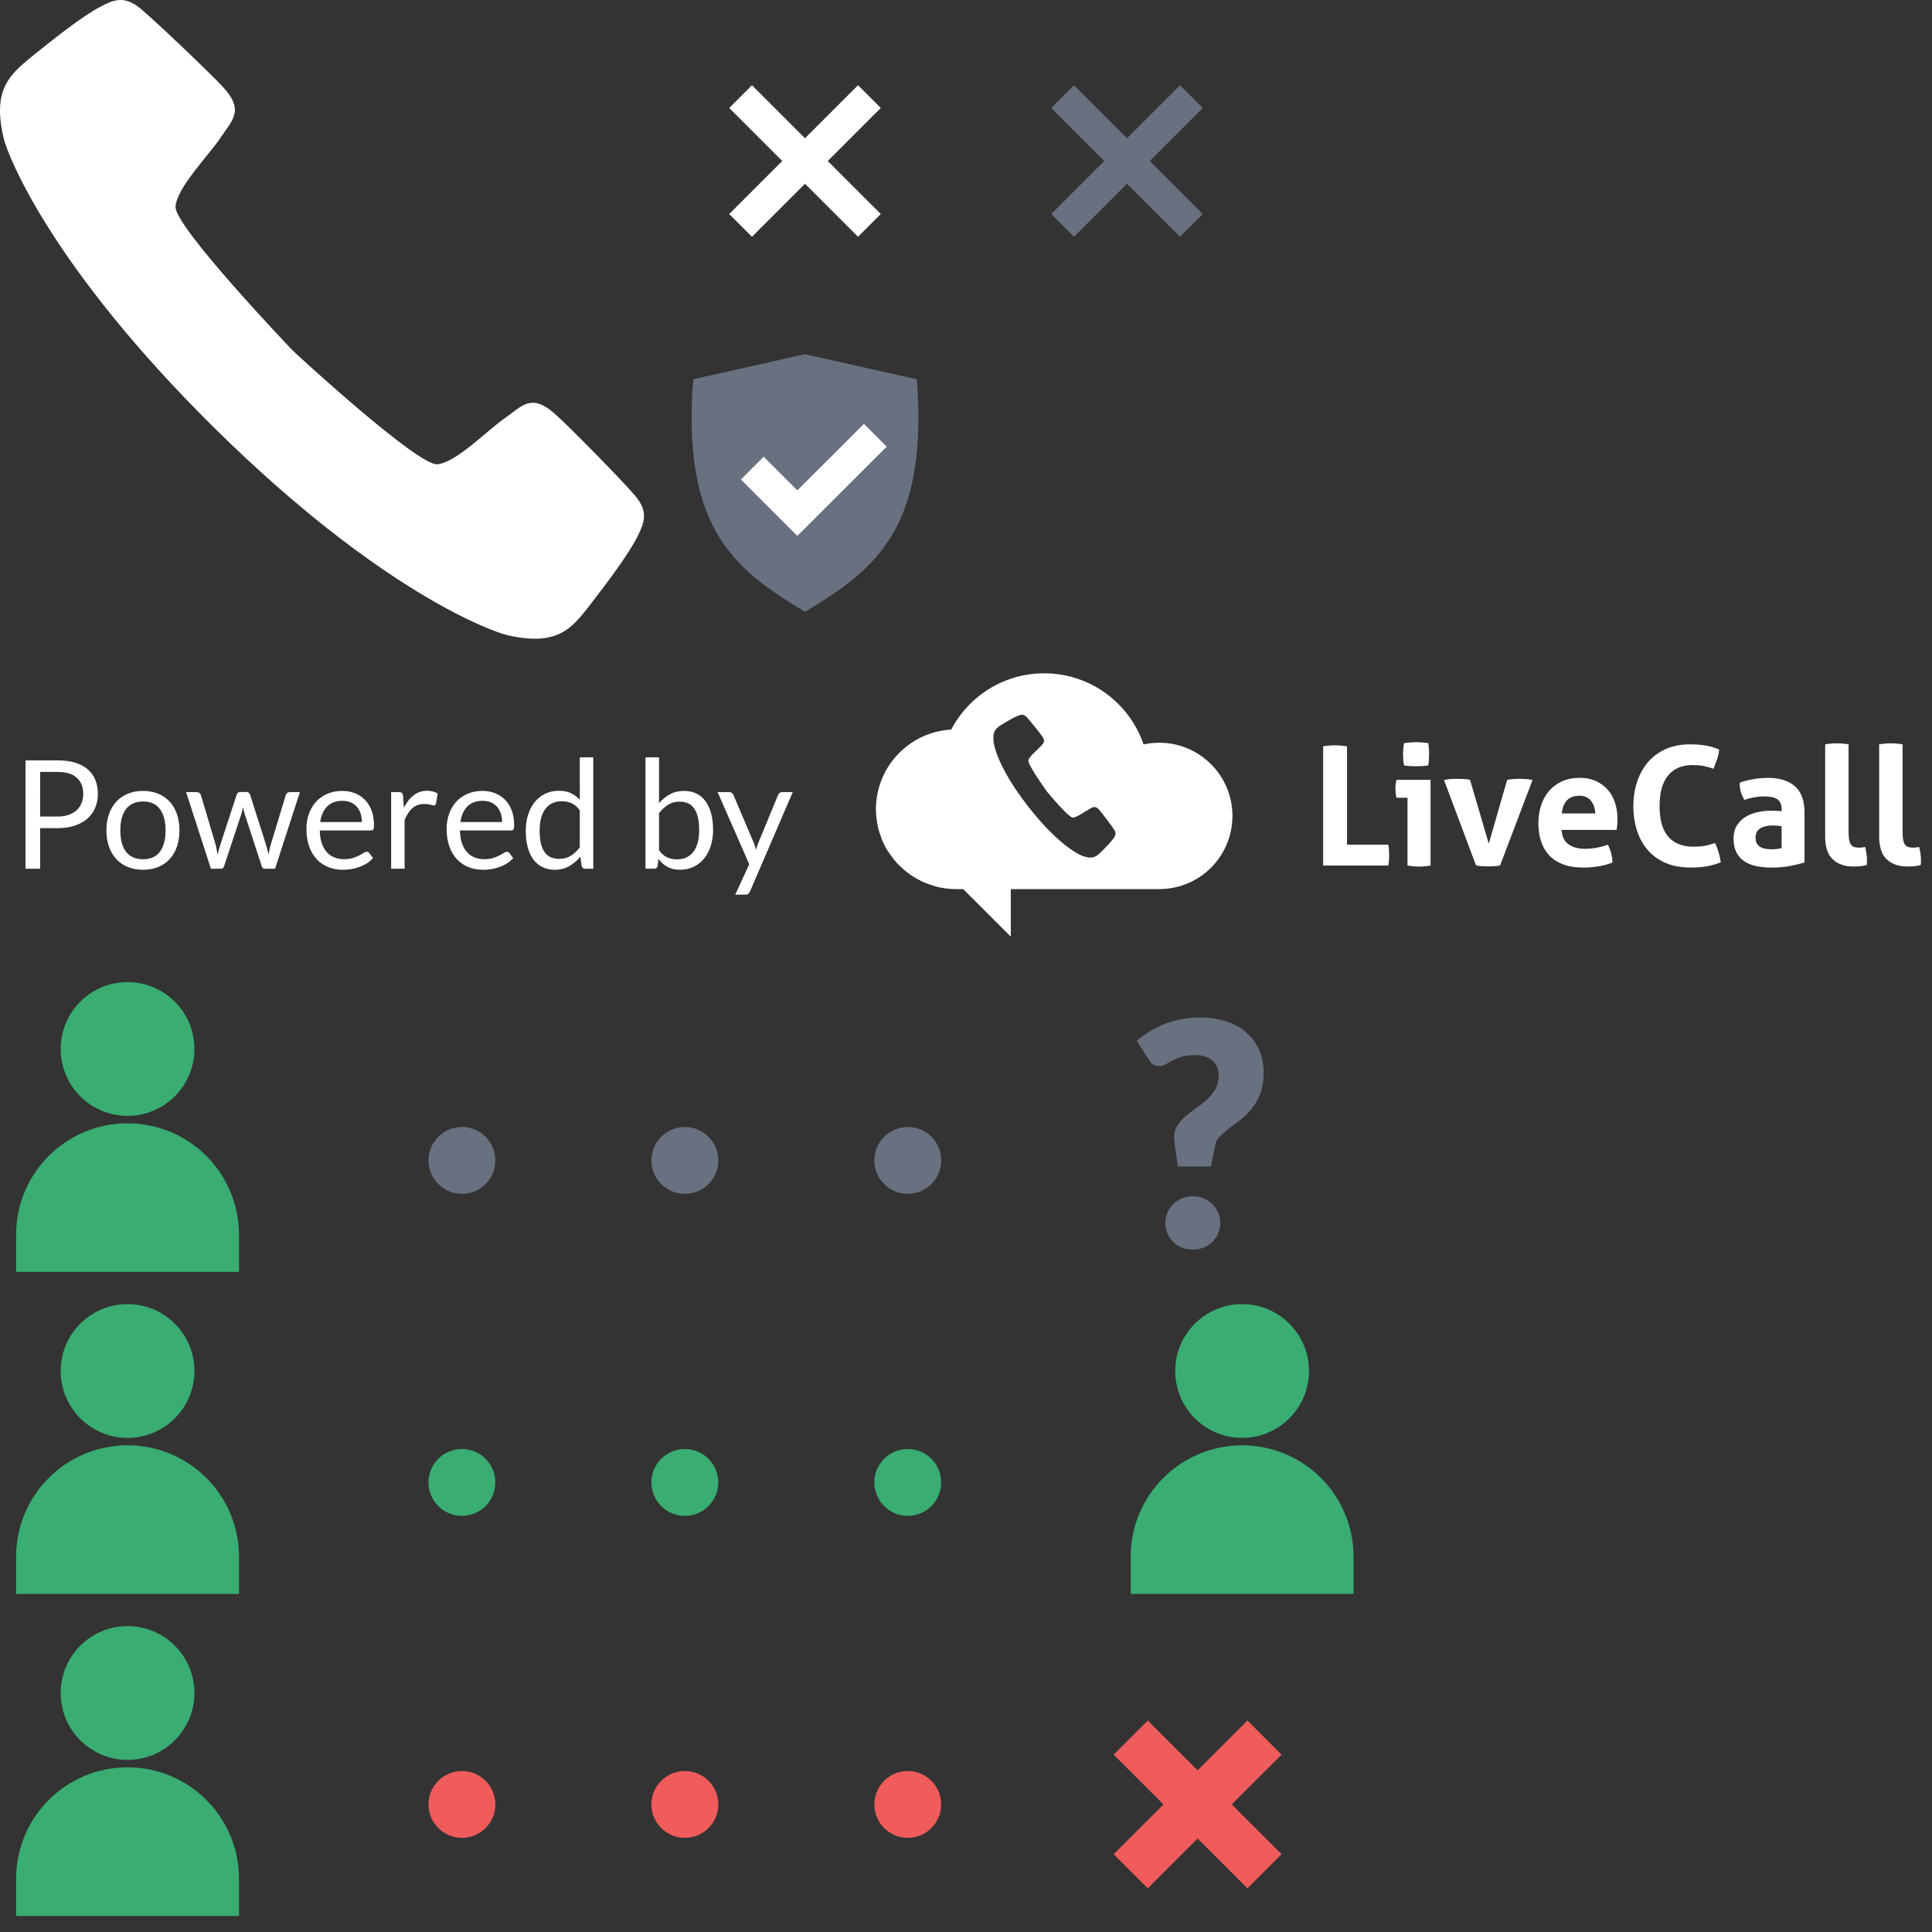 <?xml version="1.0" encoding="iso-8859-1"?>
<!-- Generator: Adobe Illustrator 16.0.4, SVG Export Plug-In . SVG Version: 6.00 Build 0)  -->
<!DOCTYPE svg PUBLIC "-//W3C//DTD SVG 1.1//EN" "http://www.w3.org/Graphics/SVG/1.1/DTD/svg11.dtd">
<svg version="1.1" id="Layer_1" xmlns="http://www.w3.org/2000/svg" xmlns:xlink="http://www.w3.org/1999/xlink" x="0px" y="0px"
	 width="120px" height="120px" viewBox="0 0 120 120" style="enable-background:new 0 0 120 120;" xml:space="preserve">
<rect x="0" y="0" width="120" height="120" fill="#333333" stroke="none"/>
<path id="path4597_11_" style="fill:#FFFFFF;" d="M31.556,39.461c3.028,0.683,3.927-0.394,5.003-1.775
	c1.076-1.392,2.482-3.238,3.058-4.406c0.383-0.785,0.695-1.484-0.178-2.501c-0.866-1.015-4.013-4.208-4.883-4.992
	c-1.537-1.418-2.103-0.582-3.164,0.16c-1.072,0.728-3.054,2.791-4.227,2.89c-1.214,0.107-8.771-6.85-9.005-7.087
	c0,0-7.34-7.678-7.258-8.914c0.078-1.187,2.091-3.218,2.808-4.298c0.704-1.083,1.524-1.669,0.086-3.192
	C13,4.493,9.765,1.403,8.735,0.54C7.709-0.319,7.013,0.008,6.242,0.416C5.099,1.006,3.281,2.458,1.917,3.56
	C0.563,4.678-0.49,5.604,0.237,8.623c0.256,1.047,2.926,7.943,13.136,18.015C23.59,36.709,30.511,39.228,31.556,39.461z"/>
<line style="fill:none;stroke:#FFFFFF;stroke-width:2;stroke-miterlimit:10;" x1="54" y1="6" x2="46" y2="14"/>
<line style="fill:none;stroke:#FFFFFF;stroke-width:2;stroke-miterlimit:10;" x1="54" y1="14" x2="46" y2="6"/>
<g>
	<path style="fill:#697080;" d="M43.061,23.555c-0.068,0.768-0.105,1.541-0.105,2.332c0,7.314,2.926,9.654,7.043,12.113
		c4.119-2.459,7.047-4.799,7.047-12.113c0-0.791-0.039-1.564-0.107-2.332L49.998,22L43.061,23.555z"/>
	<polyline style="fill:none;stroke:#FFFFFF;stroke-width:2;stroke-miterlimit:10;" points="54.367,27.035 49.523,31.873 
		46.725,29.076 	"/>
</g>
<g>
	<path style="fill:#FFFFFF;" d="M82.184,46.356c0.254-0.042,0.498-0.062,0.73-0.062c0.24,0,0.492,0.021,0.752,0.062v6.107h2.564
		c0.021,0.117,0.035,0.229,0.043,0.335c0.006,0.106,0.01,0.208,0.01,0.304c0,0.11-0.004,0.218-0.01,0.324
		c-0.008,0.106-0.021,0.219-0.043,0.335h-4.047V46.356z"/>
	<path style="fill:#FFFFFF;" d="M87.424,49.549h-0.689c-0.021-0.089-0.037-0.184-0.047-0.283s-0.016-0.193-0.016-0.283
		c0-0.186,0.021-0.367,0.062-0.546h2.121v5.325c-0.246,0.041-0.488,0.062-0.721,0.062c-0.227,0-0.463-0.021-0.711-0.062V49.549z
		 M87.207,47.54c-0.041-0.232-0.061-0.463-0.061-0.689c0-0.22,0.02-0.45,0.061-0.69c0.117-0.021,0.242-0.036,0.377-0.046
		c0.133-0.011,0.256-0.016,0.365-0.016c0.117,0,0.244,0.005,0.381,0.016c0.137,0.01,0.264,0.025,0.381,0.046
		c0.021,0.117,0.035,0.231,0.041,0.345c0.008,0.114,0.012,0.229,0.012,0.346c0,0.109-0.004,0.223-0.012,0.34
		c-0.006,0.117-0.02,0.233-0.041,0.35c-0.117,0.021-0.242,0.035-0.375,0.042c-0.135,0.007-0.26,0.01-0.377,0.01
		c-0.109,0-0.232-0.003-0.371-0.01C87.451,47.575,87.324,47.562,87.207,47.54z"/>
	<path style="fill:#FFFFFF;" d="M89.689,48.447c0.164-0.034,0.318-0.056,0.459-0.062s0.262-0.01,0.365-0.01
		c0.137,0,0.275,0.003,0.412,0.01s0.264,0.024,0.381,0.052l1.164,3.966l1.143-3.966c0.117-0.021,0.24-0.036,0.371-0.046
		c0.131-0.011,0.262-0.016,0.393-0.016c0.102,0,0.221,0.003,0.355,0.01c0.133,0.007,0.285,0.028,0.457,0.062l-2.018,5.314
		c-0.131,0.021-0.27,0.034-0.412,0.041c-0.145,0.007-0.266,0.011-0.361,0.011c-0.104,0-0.219-0.004-0.35-0.011
		s-0.254-0.024-0.371-0.052L89.689,48.447z"/>
	<path style="fill:#FFFFFF;" d="M96.992,51.547c0.027,0.412,0.172,0.711,0.434,0.896c0.26,0.186,0.604,0.278,1.029,0.278
		c0.234,0,0.473-0.022,0.717-0.067c0.242-0.044,0.475-0.108,0.695-0.19c0.074,0.138,0.141,0.303,0.195,0.494
		c0.055,0.192,0.086,0.398,0.092,0.618c-0.535,0.206-1.139,0.31-1.812,0.31c-0.494,0-0.918-0.069-1.271-0.206
		c-0.354-0.138-0.643-0.328-0.865-0.572c-0.223-0.243-0.389-0.533-0.494-0.87c-0.107-0.336-0.16-0.704-0.16-1.103
		c0-0.391,0.055-0.758,0.164-1.102c0.111-0.344,0.273-0.642,0.49-0.896c0.217-0.254,0.484-0.454,0.803-0.603
		c0.32-0.147,0.691-0.221,1.117-0.221c0.371,0,0.701,0.064,0.99,0.195c0.287,0.131,0.533,0.309,0.736,0.535
		c0.201,0.227,0.355,0.496,0.457,0.809c0.104,0.312,0.156,0.647,0.156,1.005c0,0.13-0.006,0.259-0.016,0.386
		c-0.012,0.127-0.023,0.229-0.037,0.304H96.992z M99.084,50.527c-0.014-0.329-0.105-0.596-0.273-0.798
		c-0.168-0.203-0.402-0.304-0.705-0.304c-0.344,0-0.605,0.096-0.783,0.288s-0.285,0.464-0.318,0.813H99.084z"/>
	<path style="fill:#FFFFFF;" d="M106.529,52.361c0.09,0.192,0.164,0.39,0.223,0.592c0.059,0.203,0.102,0.407,0.129,0.613
		c-0.357,0.13-0.68,0.216-0.963,0.257c-0.285,0.041-0.594,0.062-0.922,0.062c-0.584,0-1.096-0.095-1.535-0.283
		c-0.439-0.189-0.809-0.454-1.107-0.794s-0.523-0.743-0.676-1.21c-0.15-0.467-0.227-0.975-0.227-1.524
		c0-0.549,0.08-1.059,0.238-1.529s0.387-0.877,0.684-1.221c0.299-0.344,0.666-0.611,1.104-0.804
		c0.436-0.191,0.932-0.288,1.488-0.288c0.33,0,0.633,0.021,0.91,0.062c0.279,0.041,0.58,0.127,0.902,0.258
		c-0.014,0.206-0.055,0.407-0.123,0.603c-0.07,0.195-0.145,0.394-0.227,0.592c-0.24-0.082-0.453-0.141-0.639-0.175
		s-0.406-0.052-0.66-0.052c-0.658,0-1.166,0.215-1.52,0.645c-0.354,0.429-0.529,1.065-0.529,1.91c0,1.676,0.711,2.514,2.131,2.514
		c0.254,0,0.479-0.018,0.67-0.052C106.074,52.502,106.289,52.443,106.529,52.361z"/>
	<path style="fill:#FFFFFF;" d="M110.66,50.26c0-0.165-0.027-0.299-0.082-0.401c-0.055-0.104-0.131-0.184-0.227-0.242
		s-0.215-0.098-0.355-0.119c-0.141-0.021-0.297-0.03-0.469-0.03c-0.371,0-0.766,0.072-1.186,0.216
		c-0.096-0.178-0.168-0.347-0.215-0.505c-0.049-0.157-0.072-0.346-0.072-0.566c0.301-0.103,0.604-0.178,0.906-0.227
		c0.303-0.048,0.584-0.071,0.844-0.071c0.715,0,1.273,0.171,1.674,0.515c0.402,0.344,0.604,0.893,0.604,1.647v3.091
		c-0.24,0.075-0.533,0.147-0.877,0.216c-0.342,0.068-0.73,0.104-1.162,0.104c-0.352,0-0.672-0.031-0.965-0.093
		c-0.291-0.062-0.541-0.165-0.75-0.31c-0.211-0.144-0.371-0.329-0.484-0.556s-0.17-0.505-0.17-0.835c0-0.329,0.07-0.605,0.211-0.829
		c0.141-0.223,0.322-0.401,0.545-0.535s0.473-0.23,0.748-0.288c0.273-0.059,0.549-0.088,0.822-0.088c0.199,0,0.42,0.01,0.66,0.031
		V50.26z M110.66,51.32c-0.082-0.014-0.172-0.025-0.268-0.036c-0.096-0.01-0.182-0.015-0.258-0.015c-0.336,0-0.602,0.06-0.799,0.18
		c-0.195,0.12-0.293,0.314-0.293,0.582c0,0.179,0.037,0.316,0.113,0.412c0.076,0.097,0.166,0.167,0.273,0.211
		c0.105,0.045,0.219,0.072,0.34,0.083c0.119,0.01,0.225,0.015,0.314,0.015c0.102,0,0.205-0.008,0.309-0.025
		c0.104-0.017,0.191-0.032,0.268-0.046V51.32z"/>
	<path style="fill:#FFFFFF;" d="M113.365,46.232c0.248-0.041,0.492-0.062,0.732-0.062c0.232,0,0.473,0.021,0.721,0.062v5.407
		c0,0.213,0.012,0.385,0.035,0.516c0.025,0.13,0.062,0.231,0.113,0.304c0.053,0.072,0.119,0.122,0.201,0.149
		s0.186,0.041,0.309,0.041c0.055,0,0.115-0.004,0.182-0.011c0.064-0.007,0.129-0.017,0.189-0.03
		c0.076,0.281,0.113,0.556,0.113,0.823c0,0.056,0,0.105,0,0.149c0,0.045-0.006,0.095-0.02,0.149
		c-0.111,0.034-0.242,0.059-0.396,0.072s-0.297,0.021-0.428,0.021c-0.529,0-0.953-0.146-1.271-0.438
		c-0.32-0.292-0.48-0.768-0.48-1.427V46.232z"/>
	<path style="fill:#FFFFFF;" d="M116.719,46.232c0.248-0.041,0.492-0.062,0.732-0.062c0.232,0,0.473,0.021,0.721,0.062v5.407
		c0,0.213,0.012,0.385,0.035,0.516c0.025,0.13,0.062,0.231,0.113,0.304c0.053,0.072,0.119,0.122,0.201,0.149
		s0.186,0.041,0.309,0.041c0.055,0,0.115-0.004,0.182-0.011c0.064-0.007,0.129-0.017,0.189-0.03
		c0.076,0.281,0.113,0.556,0.113,0.823c0,0.056,0,0.105,0,0.149c0,0.045-0.006,0.095-0.02,0.149
		c-0.111,0.034-0.242,0.059-0.396,0.072s-0.297,0.021-0.428,0.021c-0.529,0-0.953-0.146-1.271-0.438
		c-0.32-0.292-0.48-0.768-0.48-1.427V46.232z"/>
</g>
<g>
	<path style="fill:#FFFFFF;" d="M72.004,46.132c-0.334,0-0.66,0.038-0.975,0.106c-0.875-2.569-3.307-4.417-6.172-4.417
		c-2.508,0-4.686,1.417-5.775,3.495c-2.281,0.127-4.15,1.797-4.582,3.984c-0.062,0.312-0.096,0.635-0.096,0.965
		c0,0.361,0.047,0.71,0.121,1.05c0.004,0.02,0.002,0.041,0.006,0.061c0.051,0.223,0.125,0.436,0.205,0.646
		c0.014,0.039,0.021,0.08,0.037,0.118c0.107,0.267,0.242,0.52,0.395,0.76c0.051,0.079,0.109,0.15,0.164,0.228
		c0.113,0.158,0.229,0.312,0.359,0.455c0.072,0.081,0.15,0.154,0.229,0.23c0.129,0.125,0.262,0.243,0.404,0.354
		c0.088,0.069,0.178,0.135,0.271,0.197c0.148,0.102,0.303,0.19,0.463,0.275c0.098,0.052,0.193,0.104,0.295,0.149
		c0.178,0.079,0.363,0.142,0.553,0.2c0.092,0.028,0.18,0.064,0.275,0.087c0.287,0.07,0.582,0.121,0.885,0.139
		c0.1,0.008,0.197,0.01,0.297,0.01h0.002h0.461l2.957,2.955v-2.955h9.221c0.941,0,1.816-0.285,2.543-0.775
		c0.24-0.164,0.465-0.35,0.672-0.555c0.205-0.205,0.391-0.432,0.555-0.673c0.49-0.726,0.775-1.601,0.775-2.542
		C76.549,48.168,74.516,46.132,72.004,46.132z M69.166,52.068c-0.158,0.233-0.516,0.591-0.789,0.856
		c-0.271,0.267-0.498,0.471-1.129,0.244c-0.215-0.079-1.494-0.651-3.389-3.077c-1.893-2.429-2.127-3.819-2.15-4.05
		c-0.066-0.665,0.188-0.833,0.514-1.034c0.324-0.199,0.758-0.461,1.021-0.555c0.178-0.065,0.336-0.116,0.533,0.097
		c0.195,0.211,0.795,0.959,0.941,1.163c0.264,0.365,0.07,0.467-0.113,0.678c-0.188,0.212-0.68,0.591-0.73,0.841
		c-0.055,0.263,1.16,1.945,1.16,1.945c0.041,0.058,1.324,1.593,1.59,1.604c0.254,0.011,0.742-0.376,0.992-0.502
		c0.25-0.129,0.396-0.292,0.686,0.053c0.16,0.191,0.744,0.958,0.898,1.198C69.359,51.769,69.271,51.911,69.166,52.068z"/>
</g>
<g>
	<path style="fill:#FFFFFF;" d="M2.492,51.439v2.518H1.585v-6.729h1.986c0.426,0,0.796,0.049,1.11,0.147
		c0.315,0.099,0.575,0.239,0.782,0.421s0.36,0.4,0.463,0.657c0.102,0.257,0.152,0.543,0.152,0.859c0,0.313-0.055,0.6-0.164,0.859
		c-0.11,0.26-0.271,0.483-0.481,0.672c-0.212,0.188-0.474,0.334-0.787,0.438c-0.312,0.105-0.671,0.157-1.075,0.157H2.492z
		 M2.492,50.717h1.08c0.26,0,0.489-0.034,0.688-0.104c0.198-0.068,0.365-0.165,0.5-0.289c0.134-0.123,0.236-0.271,0.305-0.443
		c0.069-0.172,0.104-0.361,0.104-0.568c0-0.429-0.132-0.764-0.396-1.005s-0.665-0.361-1.2-0.361h-1.08V50.717z"/>
	<path style="fill:#FFFFFF;" d="M8.883,49.125c0.348,0,0.661,0.058,0.941,0.174c0.28,0.115,0.518,0.28,0.714,0.493
		c0.195,0.213,0.346,0.47,0.45,0.772c0.105,0.302,0.158,0.639,0.158,1.012c0,0.376-0.053,0.714-0.158,1.015
		c-0.104,0.3-0.255,0.557-0.45,0.77c-0.196,0.213-0.434,0.377-0.714,0.491s-0.594,0.171-0.941,0.171s-0.662-0.057-0.941-0.171
		c-0.28-0.114-0.52-0.278-0.717-0.491s-0.349-0.47-0.455-0.77c-0.106-0.301-0.16-0.639-0.16-1.015c0-0.373,0.054-0.71,0.16-1.012
		c0.106-0.303,0.258-0.56,0.455-0.772s0.437-0.378,0.717-0.493C8.221,49.183,8.536,49.125,8.883,49.125z M8.883,53.37
		c0.47,0,0.82-0.157,1.052-0.472c0.231-0.315,0.348-0.754,0.348-1.317c0-0.566-0.116-1.008-0.348-1.324s-0.582-0.475-1.052-0.475
		c-0.238,0-0.445,0.041-0.62,0.122c-0.176,0.081-0.321,0.199-0.439,0.353c-0.117,0.153-0.205,0.342-0.263,0.565
		s-0.087,0.477-0.087,0.759c0,0.281,0.029,0.533,0.087,0.756s0.146,0.409,0.263,0.562c0.118,0.151,0.264,0.269,0.439,0.35
		C8.438,53.329,8.645,53.37,8.883,53.37z"/>
	<path style="fill:#FFFFFF;" d="M11.559,49.2h0.658c0.068,0,0.125,0.017,0.169,0.052c0.044,0.034,0.073,0.075,0.089,0.122
		l0.911,3.062c0.025,0.112,0.049,0.222,0.07,0.326c0.021,0.105,0.041,0.211,0.057,0.317c0.024-0.106,0.053-0.212,0.084-0.317
		c0.031-0.104,0.064-0.214,0.099-0.326l1.005-3.081c0.016-0.047,0.043-0.086,0.083-0.117c0.039-0.031,0.088-0.047,0.147-0.047h0.361
		c0.062,0,0.114,0.016,0.155,0.047s0.068,0.07,0.085,0.117l0.981,3.081c0.034,0.109,0.064,0.218,0.091,0.324
		c0.027,0.106,0.053,0.211,0.078,0.314c0.016-0.104,0.036-0.211,0.061-0.324c0.025-0.112,0.052-0.218,0.08-0.314l0.93-3.062
		c0.016-0.051,0.046-0.092,0.089-0.125c0.044-0.032,0.096-0.049,0.155-0.049h0.63l-1.541,4.757h-0.662
		c-0.081,0-0.138-0.053-0.169-0.159l-1.052-3.227c-0.025-0.072-0.046-0.145-0.062-0.219c-0.016-0.073-0.031-0.146-0.047-0.218
		c-0.016,0.071-0.031,0.146-0.047,0.221s-0.036,0.148-0.061,0.221l-1.066,3.222c-0.034,0.106-0.099,0.159-0.192,0.159H13.1
		L11.559,49.2z"/>
	<path style="fill:#FFFFFF;" d="M21.256,49.125c0.285,0,0.549,0.048,0.789,0.143c0.242,0.096,0.449,0.233,0.625,0.414
		c0.176,0.18,0.312,0.402,0.412,0.666c0.098,0.265,0.146,0.566,0.146,0.904c0,0.132-0.014,0.22-0.041,0.263
		c-0.029,0.044-0.082,0.066-0.16,0.066h-3.166c0.007,0.301,0.047,0.562,0.122,0.784c0.075,0.222,0.179,0.407,0.311,0.557
		c0.131,0.148,0.288,0.26,0.469,0.333c0.182,0.073,0.385,0.11,0.612,0.11c0.209,0,0.391-0.024,0.541-0.072
		c0.152-0.049,0.283-0.102,0.393-0.158c0.109-0.056,0.201-0.108,0.275-0.157c0.072-0.048,0.137-0.072,0.189-0.072
		c0.068,0,0.123,0.026,0.16,0.08l0.234,0.305c-0.104,0.125-0.227,0.234-0.371,0.326c-0.145,0.093-0.299,0.169-0.463,0.229
		s-0.334,0.104-0.51,0.134c-0.174,0.029-0.348,0.044-0.52,0.044c-0.33,0-0.632-0.056-0.91-0.166
		c-0.277-0.111-0.517-0.274-0.719-0.489c-0.202-0.214-0.359-0.479-0.472-0.796c-0.112-0.315-0.169-0.679-0.169-1.089
		c0-0.332,0.051-0.642,0.152-0.93s0.248-0.538,0.439-0.749c0.19-0.212,0.424-0.378,0.699-0.498S20.913,49.125,21.256,49.125z
		 M21.275,49.74c-0.404,0-0.721,0.116-0.954,0.35c-0.231,0.233-0.375,0.557-0.432,0.97h2.588c0-0.194-0.027-0.372-0.08-0.533
		c-0.055-0.161-0.133-0.301-0.234-0.418c-0.104-0.117-0.23-0.208-0.379-0.272C21.637,49.772,21.467,49.74,21.275,49.74z"/>
	<path style="fill:#FFFFFF;" d="M24.295,53.957V49.2h0.48c0.09,0,0.152,0.017,0.188,0.052c0.033,0.034,0.057,0.094,0.07,0.178
		l0.057,0.742c0.162-0.332,0.363-0.591,0.604-0.777c0.238-0.186,0.52-0.279,0.842-0.279c0.133,0,0.25,0.015,0.357,0.045
		c0.105,0.029,0.205,0.071,0.295,0.124l-0.107,0.625c-0.021,0.078-0.07,0.117-0.145,0.117c-0.045,0-0.111-0.015-0.203-0.045
		c-0.09-0.029-0.217-0.044-0.381-0.044c-0.291,0-0.533,0.084-0.729,0.253c-0.197,0.169-0.359,0.415-0.492,0.737v3.029H24.295z"/>
	<path style="fill:#FFFFFF;" d="M29.963,49.125c0.285,0,0.549,0.048,0.789,0.143c0.242,0.096,0.449,0.233,0.625,0.414
		c0.176,0.18,0.312,0.402,0.412,0.666c0.098,0.265,0.146,0.566,0.146,0.904c0,0.132-0.014,0.22-0.041,0.263
		c-0.029,0.044-0.082,0.066-0.16,0.066h-3.166c0.008,0.301,0.047,0.562,0.123,0.784c0.074,0.222,0.178,0.407,0.311,0.557
		c0.131,0.148,0.287,0.26,0.469,0.333s0.385,0.11,0.611,0.11c0.209,0,0.391-0.024,0.541-0.072c0.152-0.049,0.283-0.102,0.393-0.158
		c0.109-0.056,0.201-0.108,0.275-0.157c0.072-0.048,0.137-0.072,0.189-0.072c0.068,0,0.123,0.026,0.16,0.08l0.234,0.305
		c-0.104,0.125-0.227,0.234-0.371,0.326c-0.145,0.093-0.299,0.169-0.463,0.229s-0.334,0.104-0.51,0.134
		c-0.174,0.029-0.348,0.044-0.52,0.044c-0.33,0-0.633-0.056-0.91-0.166c-0.277-0.111-0.516-0.274-0.719-0.489
		c-0.201-0.214-0.359-0.479-0.471-0.796c-0.113-0.315-0.17-0.679-0.17-1.089c0-0.332,0.051-0.642,0.152-0.93
		s0.248-0.538,0.439-0.749c0.191-0.212,0.424-0.378,0.699-0.498S29.619,49.125,29.963,49.125z M29.982,49.74
		c-0.404,0-0.721,0.116-0.953,0.35s-0.375,0.557-0.432,0.97h2.588c0-0.194-0.027-0.372-0.08-0.533
		c-0.055-0.161-0.133-0.301-0.234-0.418c-0.104-0.117-0.23-0.208-0.379-0.272C30.344,49.772,30.174,49.74,29.982,49.74z"/>
	<path style="fill:#FFFFFF;" d="M36.35,53.957c-0.119,0-0.193-0.058-0.225-0.174l-0.076-0.577c-0.203,0.247-0.436,0.445-0.697,0.594
		s-0.561,0.223-0.898,0.223c-0.273,0-0.52-0.052-0.742-0.157c-0.223-0.104-0.412-0.259-0.568-0.462
		c-0.156-0.204-0.277-0.457-0.361-0.761s-0.127-0.653-0.127-1.048c0-0.351,0.047-0.677,0.141-0.979
		c0.094-0.303,0.229-0.564,0.406-0.787s0.393-0.396,0.646-0.523c0.252-0.127,0.541-0.19,0.863-0.19c0.291,0,0.541,0.05,0.746,0.148
		c0.207,0.099,0.393,0.236,0.555,0.415V47.04h0.836v6.917H36.35z M34.73,53.347c0.271,0,0.51-0.062,0.715-0.188
		c0.205-0.126,0.395-0.303,0.566-0.531v-2.301c-0.154-0.207-0.322-0.352-0.504-0.435c-0.184-0.083-0.387-0.124-0.609-0.124
		c-0.443,0-0.785,0.157-1.023,0.474s-0.357,0.768-0.357,1.353c0,0.311,0.027,0.575,0.08,0.796s0.131,0.402,0.234,0.545
		s0.23,0.247,0.381,0.312S34.535,53.347,34.73,53.347z"/>
	<path style="fill:#FFFFFF;" d="M40.094,53.957V47.04h0.84v2.846c0.197-0.229,0.424-0.413,0.68-0.552
		c0.254-0.14,0.547-0.209,0.875-0.209c0.275,0,0.523,0.052,0.746,0.154c0.223,0.104,0.412,0.258,0.568,0.463
		s0.277,0.459,0.361,0.761c0.086,0.303,0.127,0.65,0.127,1.045c0,0.351-0.047,0.677-0.141,0.979
		c-0.094,0.302-0.229,0.563-0.406,0.784c-0.176,0.221-0.393,0.395-0.648,0.521c-0.254,0.126-0.541,0.189-0.861,0.189
		c-0.307,0-0.566-0.06-0.781-0.178c-0.215-0.119-0.402-0.285-0.562-0.498l-0.041,0.432c-0.025,0.119-0.098,0.179-0.217,0.179H40.094
		z M42.217,49.792c-0.273,0-0.512,0.062-0.717,0.188s-0.395,0.302-0.566,0.53v2.302c0.15,0.206,0.316,0.352,0.5,0.437
		c0.184,0.084,0.389,0.127,0.613,0.127c0.445,0,0.785-0.158,1.023-0.475s0.357-0.767,0.357-1.353c0-0.31-0.027-0.576-0.082-0.798
		c-0.055-0.223-0.135-0.405-0.238-0.548c-0.104-0.142-0.229-0.246-0.379-0.312C42.578,49.824,42.406,49.792,42.217,49.792z"/>
	<path style="fill:#FFFFFF;" d="M46.588,55.361c-0.029,0.062-0.064,0.112-0.105,0.15c-0.043,0.037-0.107,0.056-0.195,0.056h-0.619
		l0.867-1.888L44.572,49.2h0.725c0.072,0,0.127,0.018,0.168,0.054s0.07,0.076,0.09,0.12l1.273,2.996
		c0.027,0.068,0.051,0.138,0.072,0.206c0.02,0.069,0.037,0.14,0.053,0.212c0.023-0.072,0.045-0.143,0.066-0.212
		c0.021-0.068,0.047-0.139,0.076-0.211l1.234-2.991c0.02-0.051,0.051-0.092,0.096-0.125c0.045-0.032,0.096-0.049,0.148-0.049h0.666
		L46.588,55.361z"/>
</g>
<line style="fill:none;stroke:#697080;stroke-width:2;stroke-miterlimit:10;" x1="74" y1="6" x2="66" y2="14"/>
<line style="fill:none;stroke:#697080;stroke-width:2;stroke-miterlimit:10;" x1="74" y1="14" x2="66" y2="6"/>
<path style="fill:#39AD72;" d="M12.076,65.152c0,2.297-1.861,4.157-4.155,4.157s-4.152-1.86-4.152-4.157
	C3.769,62.86,5.627,61,7.921,61S12.076,62.86,12.076,65.152z"/>
<path style="fill:#39AD72;" d="M7.921,69.771C4.098,69.771,1,72.868,1,76.695V79h13.845v-2.305
	C14.845,72.868,11.748,69.771,7.921,69.771z"/>
<circle style="fill:#697080;" cx="28.692" cy="72.076" r="2.077"/>
<circle style="fill:#697080;" cx="42.539" cy="72.076" r="2.076"/>
<path style="fill:#697080;" d="M58.463,72.076c0,1.146-0.932,2.076-2.076,2.076c-1.15,0-2.082-0.93-2.082-2.076S55.236,70,56.387,70
	C57.531,70,58.463,70.93,58.463,72.076z"/>
<circle style="fill:#39AD72;" cx="7.923" cy="85.155" r="4.154"/>
<path style="fill:#39AD72;" d="M7.923,89.771C4.099,89.771,1,92.869,1,96.694V99h13.846v-2.306
	C14.846,92.869,11.747,89.771,7.923,89.771z"/>
<circle style="fill:#39AD72;" cx="77.15" cy="85.155" r="4.154"/>
<path style="fill:#39AD72;" d="M77.15,89.771c-3.824,0-6.923,3.099-6.923,6.924V99h13.845v-2.306
	C84.072,92.869,80.975,89.771,77.15,89.771z"/>
<circle style="fill:#39AD72;" cx="28.691" cy="92.077" r="2.077"/>
<circle style="fill:#39AD72;" cx="42.536" cy="92.077" r="2.077"/>
<circle style="fill:#39AD72;" cx="56.382" cy="92.077" r="2.076"/>
<g>
	<path style="fill:#697080;" d="M70.598,64.65c0.24-0.203,0.502-0.393,0.783-0.562c0.281-0.175,0.582-0.33,0.902-0.465
		c0.326-0.13,0.67-0.233,1.041-0.307c0.377-0.078,0.773-0.114,1.209-0.114c0.609,0,1.156,0.082,1.646,0.243
		c0.482,0.16,0.9,0.391,1.24,0.695c0.346,0.3,0.609,0.659,0.791,1.082c0.186,0.423,0.277,0.895,0.277,1.414
		c0,0.496-0.068,0.921-0.201,1.275c-0.137,0.359-0.311,0.666-0.521,0.931c-0.209,0.265-0.439,0.493-0.688,0.685
		s-0.486,0.369-0.705,0.539c-0.225,0.166-0.418,0.334-0.582,0.494c-0.168,0.161-0.27,0.34-0.309,0.543l-0.27,1.356h-2.055
		l-0.213-1.562c-0.01-0.038-0.014-0.075-0.016-0.113c-0.002-0.043-0.004-0.08-0.004-0.118c0-0.283,0.064-0.531,0.201-0.749
		c0.137-0.213,0.311-0.407,0.514-0.585c0.207-0.177,0.432-0.35,0.668-0.513c0.24-0.162,0.465-0.345,0.668-0.531
		c0.209-0.191,0.381-0.403,0.518-0.643c0.133-0.233,0.201-0.514,0.201-0.84c0-0.388-0.127-0.693-0.379-0.923
		c-0.258-0.229-0.607-0.346-1.053-0.346c-0.346,0-0.629,0.035-0.859,0.106c-0.229,0.071-0.424,0.152-0.592,0.239
		c-0.164,0.088-0.307,0.165-0.43,0.235c-0.123,0.071-0.246,0.106-0.367,0.106c-0.279,0-0.488-0.115-0.625-0.356L70.598,64.65z
		 M72.383,75.959c0-0.231,0.041-0.451,0.129-0.65c0.088-0.198,0.209-0.373,0.361-0.524c0.148-0.146,0.328-0.266,0.535-0.353
		c0.209-0.088,0.436-0.129,0.682-0.129c0.234,0,0.459,0.041,0.668,0.129c0.207,0.087,0.387,0.206,0.543,0.353
		c0.156,0.151,0.273,0.326,0.361,0.524c0.086,0.199,0.133,0.419,0.133,0.65s-0.047,0.452-0.133,0.652
		c-0.088,0.206-0.205,0.382-0.361,0.528c-0.156,0.151-0.336,0.265-0.543,0.35c-0.209,0.085-0.434,0.125-0.668,0.125
		c-0.246,0-0.473-0.04-0.682-0.125c-0.207-0.085-0.387-0.198-0.535-0.35c-0.152-0.146-0.273-0.322-0.361-0.528
		C72.424,76.411,72.383,76.19,72.383,75.959z"/>
</g>
<path style="fill:#39AD72;" d="M12.076,105.152c0,2.297-1.859,4.157-4.152,4.157s-4.155-1.86-4.155-4.157
	c0-2.292,1.861-4.152,4.155-4.152S12.076,102.86,12.076,105.152z"/>
<path style="fill:#39AD72;" d="M7.924,109.771C4.1,109.771,1,112.868,1,116.695V119h13.845v-2.305
	C14.845,112.868,11.748,109.771,7.924,109.771z"/>
<path style="fill:#F05B5B;" d="M30.77,112.076c0,1.146-0.932,2.076-2.076,2.076c-1.148,0-2.079-0.93-2.079-2.076
	S27.545,110,28.693,110C29.838,110,30.77,110.93,30.77,112.076z"/>
<path style="fill:#F05B5B;" d="M44.617,112.076c0,1.146-0.932,2.076-2.076,2.076c-1.15,0-2.082-0.93-2.082-2.076
	S41.391,110,42.541,110C43.686,110,44.617,110.93,44.617,112.076z"/>
<circle style="fill:#F05B5B;" cx="56.383" cy="112.076" r="2.076"/>
<line style="fill:none;stroke:#F05B5B;stroke-width:3;stroke-miterlimit:10;" x1="78.541" y1="107.924" x2="70.23" y2="116.229"/>
<line style="fill:none;stroke:#F05B5B;stroke-width:3;stroke-miterlimit:10;" x1="78.541" y1="116.229" x2="70.23" y2="107.924"/>
<g>
</g>
<g>
</g>
<g>
</g>
<g>
</g>
<g>
</g>
<g>
</g>
<g>
</g>
<g>
</g>
<g>
</g>
<g>
</g>
<g>
</g>
<g>
</g>
<g>
</g>
<g>
</g>
<g>
</g>
</svg>
